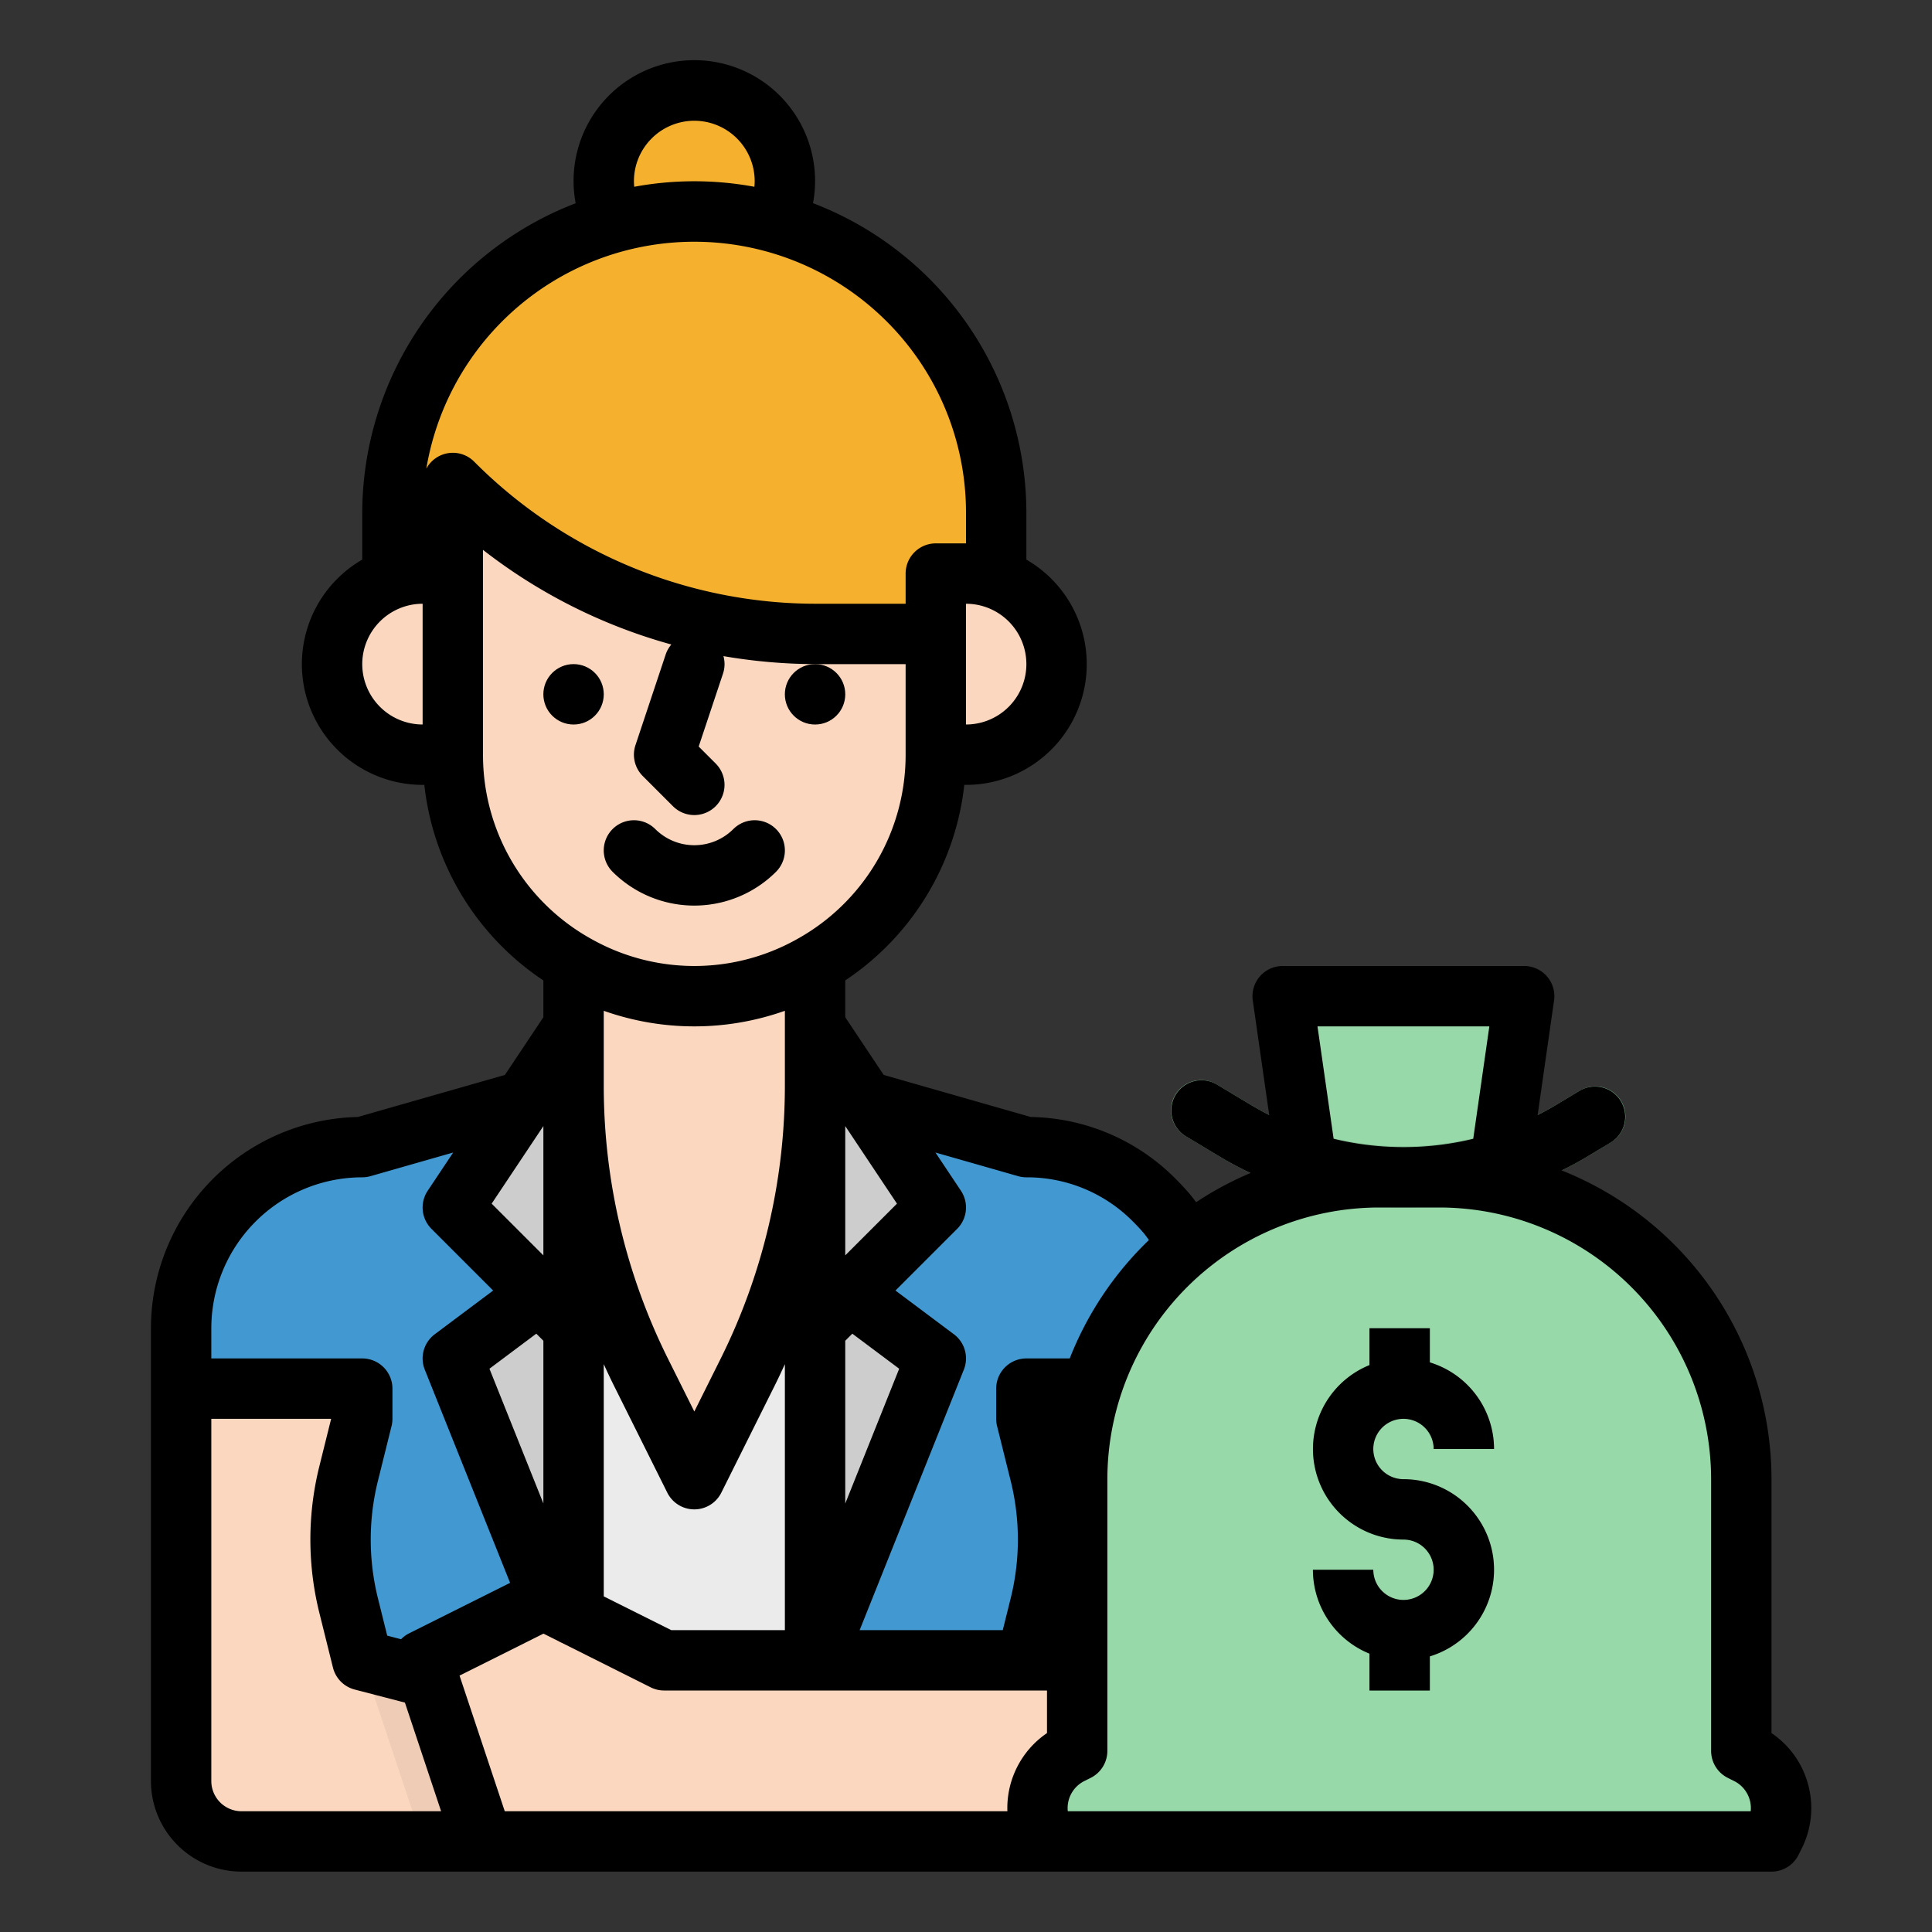 <svg xmlns="http://www.w3.org/2000/svg" height="512" viewBox="0 0 512 512" width="512"><rect x="0" y="0" width="512" height="512" fill="#333333" stroke="none"/><g id="filled_outline" data-name="filled outline"><path d="m272 304-56-16v-16h-64v16l-56 16a48 48 0 0 0 -48 48v96h272v-96a48 48 0 0 0 -48-48z" fill="#4298d1"></path><path d="m216 448h-64l-8-120 8-56v-32h64v32l8 40z" fill="#ebebeb"></path><path d="m169.889 363.777 14.111 28.223 14.111-28.223a169.443 169.443 0 0 0 17.889-75.777v-40h-64v40a169.443 169.443 0 0 0 17.889 75.777z" fill="#fad7be"></path><path d="m152 263.368a63.63 63.63 0 0 0 64 0v-15.368h-64z" fill="#eecdb6"></path><path d="m96 440-3.61-14.441a72.4 72.4 0 0 1 0-35.118l3.61-14.441v-8h-48v104a16 16 0 0 0 16 16h216z" fill="#fad7be"></path><path d="m120 320 22.857 22.857-22.857 17.143 32 80v-64-24-16-64z" fill="#cdcdcd"></path><path d="m248 320-32-48v64 16 24 64l32-80-22.857-17.143z" fill="#cdcdcd"></path><path d="m264 160h-160v-24a80 80 0 0 1 80-80 80 80 0 0 1 80 80z" fill="#f5b02e"></path><path d="m184 256a64 64 0 0 1 -64-64v-64h128v64a64 64 0 0 1 -64 64z" fill="#fad7be"></path><g fill="#e2c2ac"><circle cx="152" cy="184" r="8" fill="#e2c2ac"></circle><circle cx="216" cy="184" r="8" fill="#e2c2ac"></circle><path d="m184 239.984a30.528 30.528 0 0 1 -21.656-8.953 8 8 0 0 1 11.312-11.312 14.646 14.646 0 0 0 20.688 0 8 8 0 0 1 11.312 11.312 30.528 30.528 0 0 1 -21.656 8.953z" fill="#e2c2ac"></path></g><path d="m128 200h-16a24 24 0 0 1 -24-24 24 24 0 0 1 24-24h8z" fill="#fad7be"></path><path d="m232 200h24a24 24 0 0 0 24-24 24 24 0 0 0 -24-24h-8z" fill="#fad7be"></path><circle cx="184" cy="48" fill="#f5b02e" r="24"></circle><path d="m112 488h168l-184-48z" fill="#eeccb6"></path><path d="m272 368v8l3.61 14.441a72.4 72.4 0 0 1 0 35.118l-3.61 14.441h-96l-32-16-32 16 16 48h176a16 16 0 0 0 16-16v-104z" fill="#fad7be"></path><path d="m469.463 488h-192l-.845-1.689a16 16 0 0 1 7.156-21.466l1.689-.845v-72a80 80 0 0 1 80-80h16a80 80 0 0 1 80 80v72l1.689.845a16 16 0 0 1 7.155 21.466z" fill="#97d9a9"></path><path d="m395.939 320h-48l-8-56h64z" fill="#97d9a9"></path><path d="m371.938 320a94.585 94.585 0 0 1 -48.7-13.492l-8.879-5.328a8 8 0 1 1 8.227-13.719l8.883 5.328c24.437 14.672 56.5 14.672 80.929 0l6.09-3.648a8 8 0 1 1 8.227 13.718l-6.086 3.649a94.6 94.6 0 0 1 -48.691 13.492z" fill="#83bd93"></path><path d="m371.938 392a8 8 0 1 1 8-8h16a23.951 23.951 0 0 0 -17.012-22.841v-9.159h-16v9.789a23.98 23.98 0 0 0 9.012 46.211 8 8 0 1 1 -8 8h-16a24.009 24.009 0 0 0 14.988 22.211v9.789h16v-9.16a23.931 23.931 0 0 0 -6.988-46.84z" fill="#83bd93"></path><path d="m120 128a136.567 136.567 0 0 0 96.568 40h31.432v-16h8v-40h-136z" fill="#f5b02e"></path><path d="m184 216a7.971 7.971 0 0 1 -5.656-2.344l-8-8a8 8 0 0 1 -1.934-8.187l8-24a8 8 0 0 1 15.18 5.062l-6.438 19.305 4.5 4.508a8 8 0 0 1 -5.652 13.656z" fill="#e2c2ac"></path><path d="m478.765 471.566a23.822 23.822 0 0 0 -9.3-12.281v-67.285a88.141 88.141 0 0 0 -55.587-81.813c2.3-1.135 4.554-2.352 6.759-3.675l6.087-3.653a8 8 0 1 0 -8.233-13.718l-6.086 3.651q-2.414 1.448-4.918 2.711l4.354-30.367a8 8 0 0 0 -7.921-9.136h-64a8 8 0 0 0 -7.92 9.136l4.352 30.348q-2.481-1.257-4.878-2.691l-8.883-5.33a8 8 0 1 0 -8.232 13.719l8.883 5.331q3.974 2.383 8.145 4.354a87.887 87.887 0 0 0 -14.409 7.732q-.584-.8-1.187-1.565c-.032-.04-.063-.08-.1-.119-1.185-1.439-2.494-2.866-4.093-4.466a55.3 55.3 0 0 0 -38.441-16.437l-38.969-11.145-10.188-15.289v-9.761a71.72 71.72 0 0 0 31.549-51.817h.451a31.989 31.989 0 0 0 16-59.695v-12.305a87.965 87.965 0 0 0 -56.545-82.159 32 32 0 1 0 -62.9.026 88.089 88.089 0 0 0 -56.555 82.133v12.305a31.989 31.989 0 0 0 16 59.695h.451a71.69 71.69 0 0 0 31.549 51.824v9.754l-10.193 15.289-38.97 11.145a56.066 56.066 0 0 0 -54.837 55.988v120a24.028 24.028 0 0 0 24 24h405.463a8 8 0 0 0 7.156-4.424l.843-1.687a23.84 23.84 0 0 0 1.303-18.323zm-129.616-199.566h45.542l-4.271 29.8a78.581 78.581 0 0 1 -36.994-.008zm-79.349 39.691a7.99 7.99 0 0 0 2.2.309 39.465 39.465 0 0 1 28.263 11.737c1.229 1.229 2.194 2.276 3.032 3.289.4.509.792 1.048 1.177 1.6a88.3 88.3 0 0 0 -20.985 31.374h-11.487a8 8 0 0 0 -8 8v8a8.063 8.063 0 0 0 .236 1.931l3.6 14.49a64.462 64.462 0 0 1 0 31.168l-2.091 8.411h-37.929l27.612-69.029a8 8 0 0 0 -2.635-9.376l-15.486-11.588 16.35-16.35a8 8 0 0 0 1-10.095l-6.757-10.134zm-2.834 168.309h-133.2l-11.982-35.947 22.245-11.123 3.953 1.98a8.052 8.052 0 0 0 .965.484l23.475 11.761a7.994 7.994 0 0 0 3.578.845h95.974.032.047 5.41v11.287a24.051 24.051 0 0 0 -10.497 20.713zm-89.077-48-17.889-8.945v-61.543c.889 1.954 1.8 3.9 2.76 5.817l14.08 28.24a8 8 0 0 0 14.32 0l14.075-28.231c.962-1.923 1.875-3.869 2.765-5.826v70.488zm46.111-76.686 1.877-1.876 12.415 9.29-14.292 35.731zm0-22.627v-34.265l13.706 20.558zm-16-64.812v20.125a162.25 162.25 0 0 1 -17.08 72.19l-6.92 13.88-6.925-13.888a162.254 162.254 0 0 1 -17.075-72.182v-20.13a71.84 71.84 0 0 0 48 0zm-64 30.547v34.265l-13.706-13.707zm0 56.892v43.12l-14.292-35.706 12.416-9.29zm112-163.314v-32a16 16 0 0 1 0 32zm-72-160a16.019 16.019 0 0 1 16 16c0 .5-.031 1-.077 1.5a87.324 87.324 0 0 0 -31.846 0c-.046-.5-.077-1-.077-1.5a16.019 16.019 0 0 1 16-16zm-19.236 34.674.04-.012h.01a72.1 72.1 0 0 1 70.086 18.438 71.515 71.515 0 0 1 21.1 50.9v8h-8a8 8 0 0 0 -8 8v8h-23.44a127.716 127.716 0 0 1 -90.9-37.657 7.97 7.97 0 0 0 -12.681 1.868 72.028 72.028 0 0 1 51.785-57.537zm-68.764 109.326a16.019 16.019 0 0 1 16-16v32a16.019 16.019 0 0 1 -16-16zm32 24v-54.278a143.1 143.1 0 0 0 49.92 25.078 7.966 7.966 0 0 0 -1.509 2.666l-8 24a8 8 0 0 0 1.932 8.187l8 8a8 8 0 0 0 11.314-11.314l-4.5-4.5 6.436-19.309a7.952 7.952 0 0 0 .124-4.651 146.3 146.3 0 0 0 24.843 2.121h23.44v24a55.786 55.786 0 0 1 -28.932 48.965c-.034.019-.067.039-.1.057a55.6 55.6 0 0 1 -54-.041l-.046-.025a55.751 55.751 0 0 1 -28.922-48.956zm-32 112a7.99 7.99 0 0 0 2.2-.309l21.9-6.263-6.756 10.134a8 8 0 0 0 1 10.095l16.35 16.35-15.487 11.593a8 8 0 0 0 -2.634 9.378l22.61 56.491-26.761 13.381a7.962 7.962 0 0 0 -2.137 1.565l-3.669-.955-2.455-9.876a64.462 64.462 0 0 1 0-31.168l3.6-14.48a8.063 8.063 0 0 0 .239-1.936v-8a8 8 0 0 0 -8-8h-40v-8a40.045 40.045 0 0 1 40-40zm-40 160v-96h31.756l-3.117 12.54a80.505 80.505 0 0 0 0 38.91l3.6 14.481a8 8 0 0 0 5.749 5.811l13.318 3.466 9.594 28.792h-52.9a8.009 8.009 0 0 1 -8-8zm407.956 8h-180.982a8.014 8.014 0 0 1 4.377-8l1.69-.845a8 8 0 0 0 4.422-7.155v-72a72.081 72.081 0 0 1 72-72h16a72.081 72.081 0 0 1 72 72v72a8 8 0 0 0 4.421 7.155l1.69.845a8.016 8.016 0 0 1 4.382 8z"></path><path d="m371.938 376a8.009 8.009 0 0 1 8 8h16a24.042 24.042 0 0 0 -17.013-22.96v-9.04h-16v9.763a24 24 0 0 0 9.013 46.237 8 8 0 1 1 -8 8h-16a24.034 24.034 0 0 0 14.987 22.237v9.763h16v-9.04a24 24 0 0 0 -6.987-46.96 8 8 0 0 1 0-16z"></path><circle cx="152" cy="184" r="8"></circle><circle cx="216" cy="184" r="8"></circle><path d="m162.343 231.03a30.665 30.665 0 0 0 43.314 0 8 8 0 0 0 -11.314-11.314 14.644 14.644 0 0 1 -20.686 0 8 8 0 0 0 -11.314 11.314z"></path></g></svg>